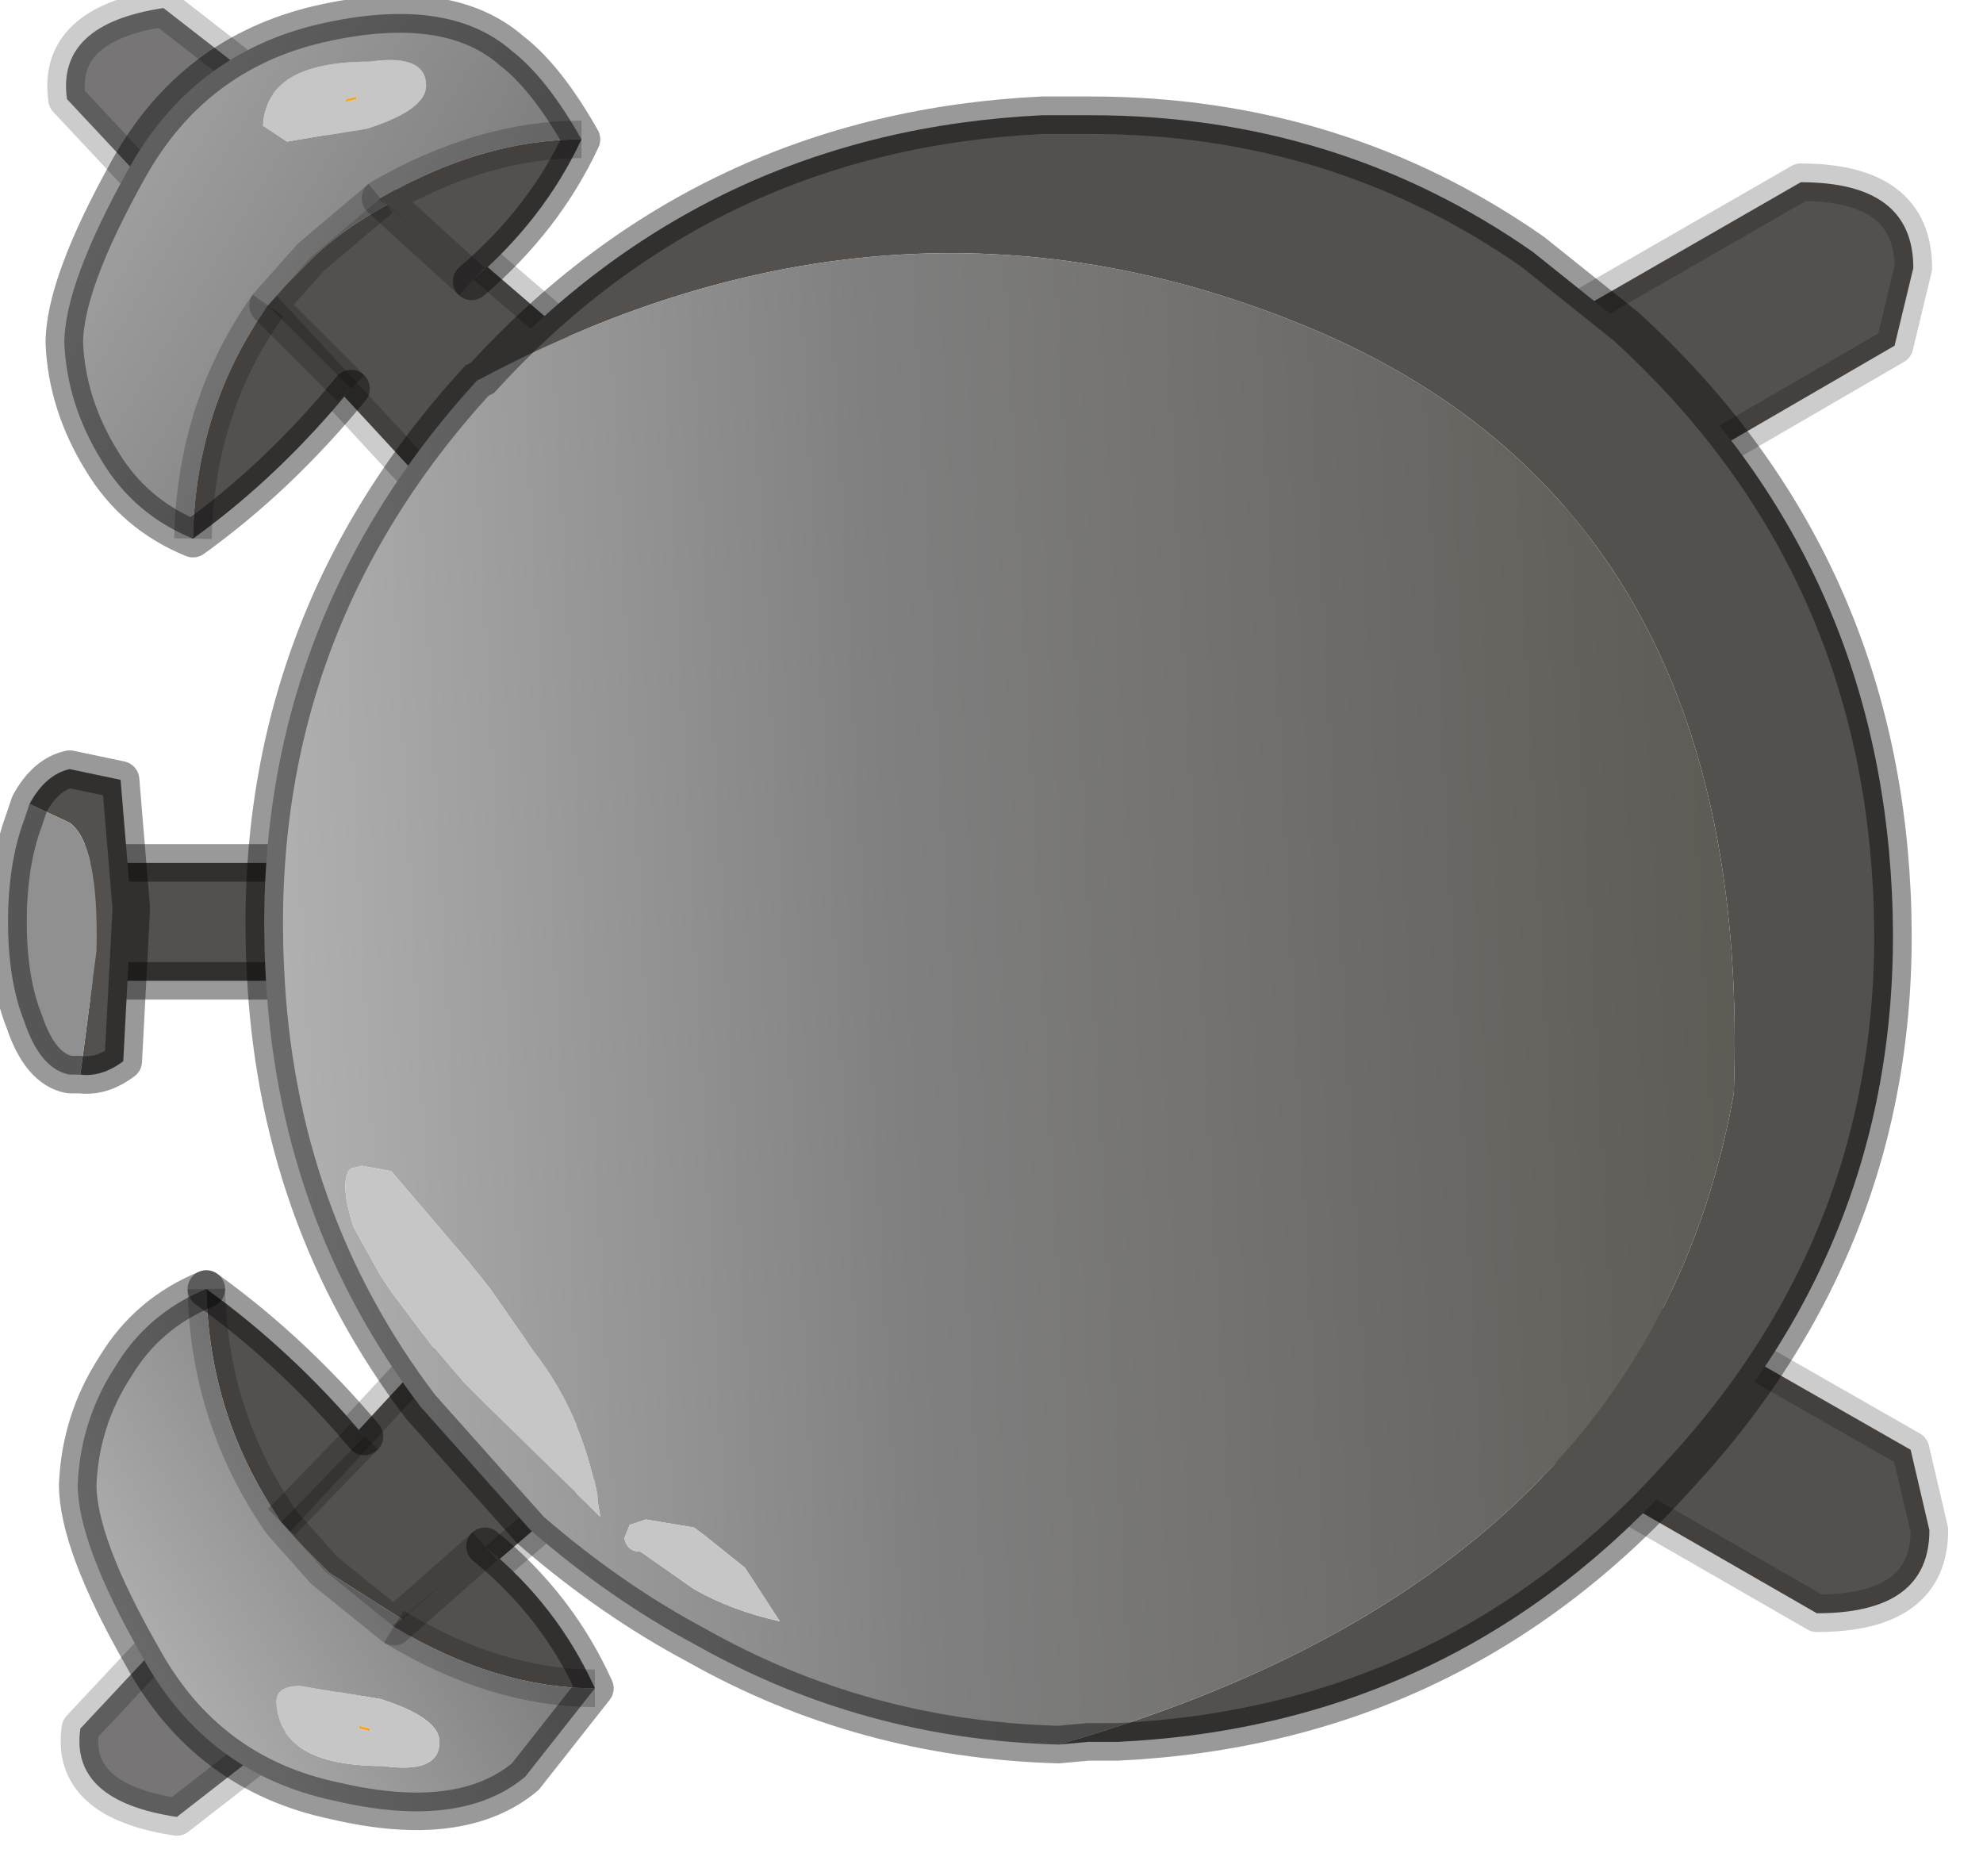 <?xml version="1.0" encoding="utf-8"?>
<svg version="1.1" id="Layer_1"
xmlns="http://www.w3.org/2000/svg"
xmlns:xlink="http://www.w3.org/1999/xlink"
width="37px" height="35px"
xml:space="preserve">
<g id="PathID_3845" transform="matrix(1, 0, 0, 1, 0.15, 0.15)">
<path style="fill:#777575;fill-opacity:1" d="M5.75 4.6L4.75 5.6L1.1 1.7Q0.9 0.3 2.9 0L7.4 3.5Q6.4 4 5.75 4.6" />
<path style="fill:#54504E;fill-opacity:1" d="M7.4 3.5L11 6.6L8.4 9.55L4.75 5.6L5.75 4.6Q6.4 4 7.4 3.5" />
<path style="fill:none;stroke-width:0.7;stroke-linecap:butt;stroke-linejoin:round;stroke-miterlimit:3;stroke:#000000;stroke-opacity:0.2" d="M4.75 5.6L1.1 1.7Q0.9 0.3 2.9 0L7.4 3.5L11 6.6L8.4 9.55L4.75 5.6z" />
</g>
<g id="PathID_3846" transform="matrix(1, 0, 0, 1, 0.15, 0.15)">
<path style="fill:#C6C6C6;fill-opacity:1" d="M5.2 2.5L4.75 2.2Q4.8 1 6.75 1Q7.8 0.85 7.8 1.45Q7.8 1.9 6.7 2.25L5.2 2.5M6.3 1.75L6.5 1.7L6.5 1.65L6.3 1.7L6.3 1.75" />
<linearGradient
id="LinearGradID_1702" gradientUnits="userSpaceOnUse" gradientTransform="matrix(0.005, 0.003, -0.003, 0.005, 5.6, 5.2)" spreadMethod ="pad" x1="-819.2" y1="0" x2="819.2" y2="0" >
<stop  offset="0" style="stop-color:#FFB836;stop-opacity:1" />
<stop  offset="0.737" style="stop-color:#DD9C25;stop-opacity:1" />
</linearGradient>
<path style="fill:url(#LinearGradID_1702) " d="M6.3 1.7L6.5 1.65L6.5 1.7L6.3 1.75L6.3 1.7" />
<linearGradient
id="LinearGradID_1703" gradientUnits="userSpaceOnUse" gradientTransform="matrix(0.005, 0.003, -0.003, 0.005, 5.6, 5.2)" spreadMethod ="pad" x1="-819.2" y1="0" x2="819.2" y2="0" >
<stop  offset="0" style="stop-color:#A3A3A3;stop-opacity:1" />
<stop  offset="0.733" style="stop-color:#808080;stop-opacity:1" />
</linearGradient>
<path style="fill:url(#LinearGradID_1703) " d="M6.7 2.25Q7.8 1.9 7.8 1.45Q7.8 0.85 6.75 1Q4.8 1 4.75 2.2L5.2 2.5L6.7 2.25M3.45 9.9Q2.35 9.45 1.75 8.45Q1.1 7.4 1.05 6.25Q1.05 5.15 2.25 3Q3.45 0.85 5.8 0.3Q8.2 -0.25 9.4 0.8Q10.05 1.3 10.7 2.45Q8.85 2.45 6.95 3.55L5.65 4.65L4.85 5.55Q3.5 7.45 3.45 9.9" />
<path style="fill:#54504E;fill-opacity:1" d="M4.85 5.55L6.4 7.1Q5.05 8.75 3.45 9.9Q3.5 7.45 4.85 5.55M10.7 2.45Q10 3.95 8.65 5.1L6.95 3.55Q8.85 2.45 10.7 2.45" />
<path style="fill:none;stroke-width:0.7;stroke-linecap:butt;stroke-linejoin:round;stroke-miterlimit:3;stroke:#000000;stroke-opacity:0.2" d="M6.95 3.55L5.65 4.65L4.85 5.55L6.4 7.1" />
<path style="fill:none;stroke-width:0.7;stroke-linecap:round;stroke-linejoin:round;stroke-miterlimit:3;stroke:#000000;stroke-opacity:0.4" d="M6.4 7.1Q5.05 8.75 3.45 9.9Q2.35 9.45 1.75 8.45Q1.1 7.4 1.05 6.25Q1.05 5.15 2.25 3Q3.45 0.85 5.8 0.3Q8.2 -0.25 9.4 0.8Q10.05 1.3 10.7 2.45Q10 3.95 8.65 5.1" />
<path style="fill:none;stroke-width:0.7;stroke-linecap:butt;stroke-linejoin:round;stroke-miterlimit:3;stroke:#000000;stroke-opacity:0.2" d="M8.65 5.1L6.95 3.55Q8.85 2.45 10.7 2.45" />
<path style="fill:none;stroke-width:0.7;stroke-linecap:butt;stroke-linejoin:round;stroke-miterlimit:3;stroke:#000000;stroke-opacity:0.2" d="M4.85 5.55Q3.5 7.45 3.45 9.9" />
</g>
<g id="PathID_3847" transform="matrix(1, 0, 0, 1, 0.15, 0.15)">
<path style="fill:#54504E;fill-opacity:1" d="M33.45 3.25Q35.55 3.25 35.55 4.85L35.2 6.3L29.6 9.55L27.8 6.5L33.45 3.25" />
<path style="fill:none;stroke-width:0.7;stroke-linecap:butt;stroke-linejoin:round;stroke-miterlimit:3;stroke:#000000;stroke-opacity:0.2" d="M33.45 3.25Q35.55 3.25 35.55 4.85L35.2 6.3L29.6 9.55L27.8 6.5L33.45 3.25z" />
</g>
<g id="PathID_3848" transform="matrix(1, 0, 0, 1, 0.15, 0.15)">
<path style="fill:#54504E;fill-opacity:1" d="M28.1 26.7L29.9 23.7L35.5 26.9L35.85 28.4Q35.85 29.95 33.75 29.95L28.1 26.7" />
<path style="fill:none;stroke-width:0.7;stroke-linecap:butt;stroke-linejoin:round;stroke-miterlimit:3;stroke:#000000;stroke-opacity:0.2" d="M33.75 29.95Q35.85 29.95 35.85 28.4L35.5 26.9L29.9 23.7L28.1 26.7L33.75 29.95z" />
</g>
<g id="PathID_3849" transform="matrix(1, 0, 0, 1, 0.15, 0.15)">
<path style="fill:#54504E;fill-opacity:1" d="M7.65 30.25L6 29.2L5 28.2L8.65 24.25L11.25 27.15L7.65 30.25" />
<path style="fill:#777575;fill-opacity:1" d="M6 29.2L7.65 30.25L3.15 33.75Q1.15 33.45 1.35 32.1L5 28.2L6 29.2" />
<path style="fill:none;stroke-width:0.7;stroke-linecap:butt;stroke-linejoin:round;stroke-miterlimit:3;stroke:#000000;stroke-opacity:0.2" d="M5 28.2L1.35 32.1Q1.15 33.45 3.15 33.75L7.65 30.25" />
<path style="fill:none;stroke-width:0.7;stroke-linecap:butt;stroke-linejoin:round;stroke-miterlimit:3;stroke:#000000;stroke-opacity:0.2" d="M5 28.2L8.65 24.25L11.25 27.15L7.65 30.25" />
</g>
<g id="PathID_3850" transform="matrix(1, 0, 0, 1, 0.15, 0.15)">
<path style="fill:#54504E;fill-opacity:1" d="M5.6 18.15L0.95 18.15L0.95 15.95L5.6 15.95L5.6 18.15" />
<path style="fill:none;stroke-width:0.7;stroke-linecap:round;stroke-linejoin:round;stroke-miterlimit:3;stroke:#000000;stroke-opacity:0.4" d="M5.6 18.15L0.95 18.15L0.95 15.95L5.6 15.95L5.6 18.15z" />
</g>
<g id="PathID_3851" transform="matrix(1, 0, 0, 1, 0.15, 0.15)">
<path style="fill:#54504E;fill-opacity:1" d="M32.2 20.25Q32.6 9.25 24 5.85Q16.5 2.85 8.85 6.9Q13.05 2.3 19.3 2L20.2 2Q24.8 2 28.45 4.55L30.2 5.95Q34.85 10.2 35.15 16.5Q35.45 22.75 31.2 27.35Q27 32.05 20.7 32.35L20.15 32.35L19.6 32.4Q30.6 29.25 32.2 20.25" />
<linearGradient
id="LinearGradID_1704" gradientUnits="userSpaceOnUse" gradientTransform="matrix(0.022, -0.001, 0.001, 0.019, 18, 17.2)" spreadMethod ="pad" x1="-819.2" y1="0" x2="819.2" y2="0" >
<stop  offset="0.024" style="stop-color:#C2C2C2;stop-opacity:1" />
<stop  offset="0.459" style="stop-color:#808080;stop-opacity:1" />
<stop  offset="1" style="stop-color:#56524B;stop-opacity:1" />
</linearGradient>
<path style="fill:url(#LinearGradID_1704) " d="M19.6 32.4Q15.95 32.3 12.85 30.55Q11.25 29.7 9.75 28.4L7.7 26.1Q5 22.55 4.8 17.9Q4.5 11.6 8.75 6.95L8.85 6.9Q16.5 2.85 24 5.85Q32.6 9.25 32.2 20.25Q30.6 29.25 19.6 32.4M6.4 21.65L6.35 21.7Q6.2 22 6.45 22.75L6.95 23.65L7.15 23.95L7.6 24.55L7.9 24.95L8.5 25.65L8.9 26.05L11.05 28.15L11 27.85L11 27.75Q10.7 26.2 9.8 25.05L9 23.9L8.6 23.4L7.15 21.7L6.6 21.6L6.4 21.65M11.6 28.3L11.5 28.55Q11.55 28.8 11.8 28.8L12.8 29.5Q13.5 29.9 14.4 30.1L13.75 29.1L13 28.5L12.8 28.35L11.9 28.2L11.6 28.3" />
<path style="fill:#C6C6C6;fill-opacity:1" d="M6.6 21.6L7.15 21.7L8.6 23.4L9 23.9L9.8 25.05Q10.7 26.2 11 27.75L11 27.85L11.05 28.15L8.9 26.05L8.5 25.65L7.9 24.95L7.6 24.55L7.15 23.95L6.95 23.65L6.45 22.75Q6.2 22 6.35 21.7L6.4 21.65L6.6 21.6M11.9 28.2L12.8 28.35L13 28.5L13.75 29.1L14.4 30.1Q13.5 29.9 12.8 29.5L11.8 28.8Q11.55 28.8 11.5 28.55L11.6 28.3L11.9 28.2" />
<path style="fill:none;stroke-width:0.7;stroke-linecap:butt;stroke-linejoin:miter;stroke-miterlimit:3;stroke:#000000;stroke-opacity:0.4" d="M8.85 6.9Q13.05 2.3 19.3 2L20.2 2Q24.8 2 28.45 4.55L30.2 5.95Q34.85 10.2 35.15 16.5Q35.45 22.75 31.2 27.35Q27 32.05 20.7 32.35L20.15 32.35L19.6 32.4Q15.95 32.3 12.85 30.55Q11.25 29.7 9.75 28.4L7.7 26.1Q5 22.55 4.8 17.9Q4.5 11.6 8.75 6.95L8.85 6.9z" />
</g>
<g id="PathID_3852" transform="matrix(1, 0, 0, 1, 0.15, 0.15)">
<path style="fill:#54504E;fill-opacity:1" d="M1.65 17.6Q1.7 15.6 1.15 15.2L0.4 14.85Q0.7 14.3 1.15 14.2L2.1 14.4L2.3 16.8L2.15 19.65Q1.75 19.95 1.35 19.9L1.65 17.6" />
<path style="fill:#909090;fill-opacity:1" d="M1.35 19.9L1.15 19.9Q0.6 19.8 0.3 18.9Q0 18.15 0 17.05Q0 15.95 0.3 15.15L0.4 14.85L1.15 15.2Q1.7 15.6 1.65 17.6L1.35 19.9" />
<path style="fill:none;stroke-width:0.7;stroke-linecap:round;stroke-linejoin:round;stroke-miterlimit:3;stroke:#000000;stroke-opacity:0.4" d="M0.4 14.85Q0.7 14.3 1.15 14.2L2.1 14.4L2.3 16.8L2.15 19.65Q1.75 19.95 1.35 19.9L1.15 19.9Q0.6 19.8 0.3 18.9Q0 18.15 0 17.05Q0 15.95 0.3 15.15L0.4 14.85z" />
</g>
<g id="PathID_3853" transform="matrix(1, 0, 0, 1, 0.15, 0.15)">
<path style="fill:#54504E;fill-opacity:1" d="M3.7 23.9Q5.3 25.05 6.65 26.65L5.1 28.25Q3.75 26.3 3.7 23.9M7.2 30.2L8.9 28.7Q10.25 29.8 10.95 31.35Q9.1 31.35 7.2 30.2" />
<linearGradient
id="LinearGradID_1705" gradientUnits="userSpaceOnUse" gradientTransform="matrix(0.005, -0.003, -0.003, -0.005, 5.85, 28.6)" spreadMethod ="pad" x1="-819.2" y1="0" x2="819.2" y2="0" >
<stop  offset="0" style="stop-color:#B4B4B4;stop-opacity:1" />
<stop  offset="0.737" style="stop-color:#808080;stop-opacity:1" />
</linearGradient>
<path style="fill:url(#LinearGradID_1705) " d="M10.95 31.35L9.65 33Q8.45 34 6.1 33.45Q3.7 32.95 2.5 30.75Q1.3 28.65 1.3 27.55Q1.35 26.35 2 25.35Q2.6 24.35 3.7 23.9Q3.75 26.3 5.1 28.25L5.9 29.15L7.2 30.2Q9.1 31.35 10.95 31.35M5.45 31.3Q5 31.3 5 31.6Q5.05 32.8 7 32.8Q8.05 32.95 8.05 32.35Q8.05 31.9 6.95 31.55L5.45 31.3" />
<path style="fill:#C6C6C6;fill-opacity:1" d="M6.55 32.1L6.75 32.15L6.75 32.1L6.55 32.05L6.55 32.1M6.95 31.55Q8.05 31.9 8.05 32.35Q8.05 32.95 7 32.8Q5.05 32.8 5 31.6Q5 31.3 5.45 31.3L6.95 31.55" />
<linearGradient
id="LinearGradID_1706" gradientUnits="userSpaceOnUse" gradientTransform="matrix(0.005, -0.003, -0.003, -0.005, 5.85, 28.6)" spreadMethod ="pad" x1="-819.2" y1="0" x2="819.2" y2="0" >
<stop  offset="0" style="stop-color:#FFB836;stop-opacity:1" />
<stop  offset="0.737" style="stop-color:#DD9C25;stop-opacity:1" />
</linearGradient>
<path style="fill:url(#LinearGradID_1706) " d="M6.55 32.05L6.75 32.1L6.75 32.15L6.55 32.1L6.55 32.05" />
<path style="fill:none;stroke-width:0.7;stroke-linecap:butt;stroke-linejoin:round;stroke-miterlimit:3;stroke:#000000;stroke-opacity:0.2" d="M5.1 28.25L6.65 26.65" />
<path style="fill:none;stroke-width:0.7;stroke-linecap:round;stroke-linejoin:round;stroke-miterlimit:3;stroke:#000000;stroke-opacity:0.4" d="M6.65 26.65Q5.3 25.05 3.7 23.9" />
<path style="fill:none;stroke-width:0.7;stroke-linecap:butt;stroke-linejoin:round;stroke-miterlimit:3;stroke:#000000;stroke-opacity:0.2" d="M3.7 23.9Q3.75 26.3 5.1 28.25L5.9 29.15L7.2 30.2L8.9 28.7" />
<path style="fill:none;stroke-width:0.7;stroke-linecap:round;stroke-linejoin:round;stroke-miterlimit:3;stroke:#000000;stroke-opacity:0.4" d="M8.9 28.7Q10.25 29.8 10.95 31.35L9.65 33Q8.45 34 6.1 33.45Q3.7 32.95 2.5 30.75Q1.3 28.65 1.3 27.55Q1.35 26.35 2 25.35Q2.6 24.35 3.7 23.9" />
<path style="fill:none;stroke-width:0.7;stroke-linecap:butt;stroke-linejoin:round;stroke-miterlimit:3;stroke:#000000;stroke-opacity:0.2" d="M7.2 30.2Q9.1 31.35 10.95 31.35" />
</g>
</svg>
